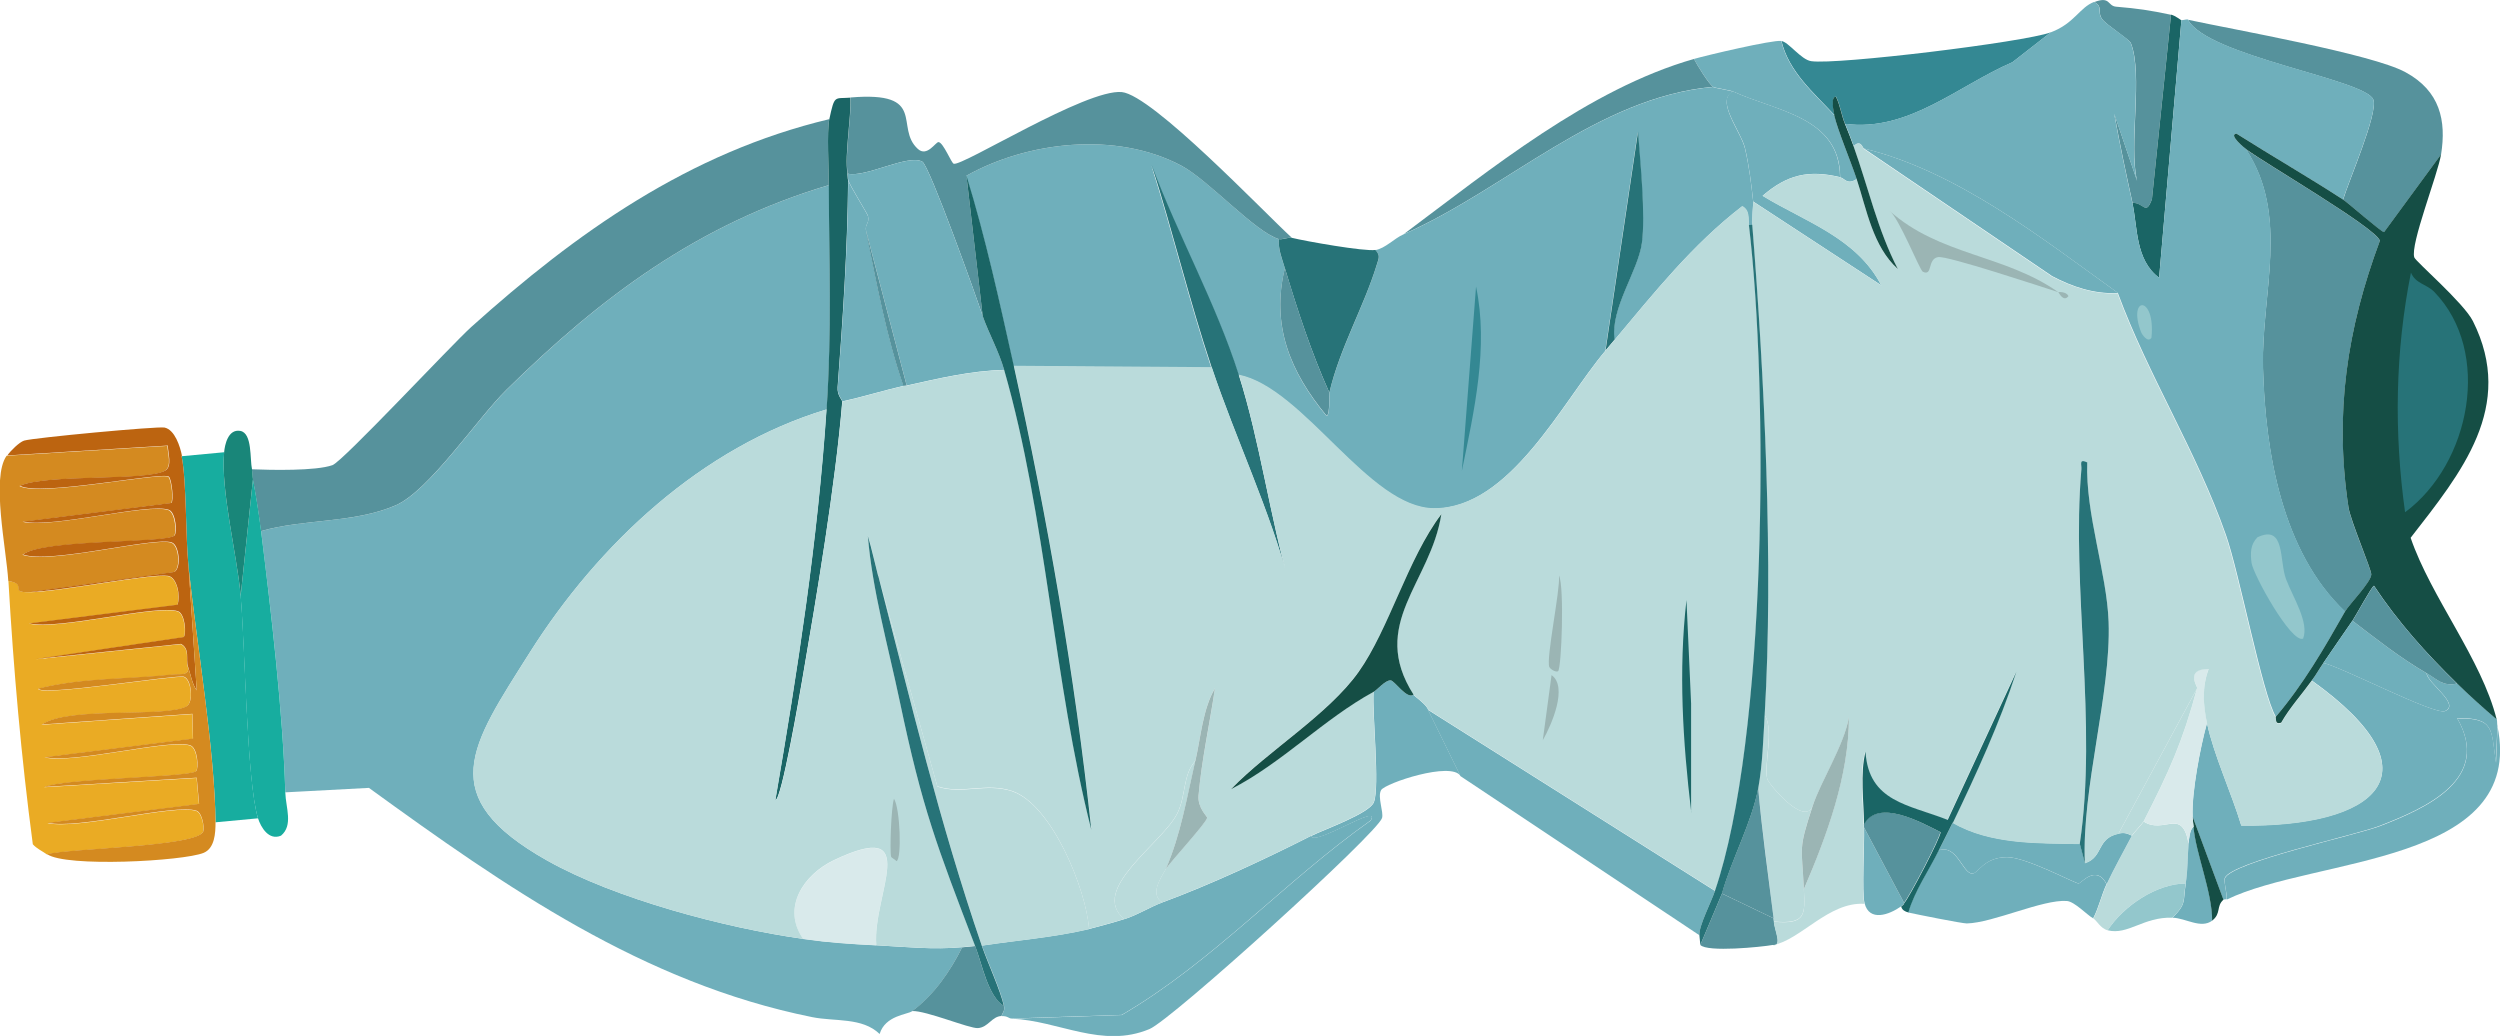 <?xml version="1.0" encoding="UTF-8"?>
<svg id="Ebene_2" data-name="Ebene 2" xmlns="http://www.w3.org/2000/svg" viewBox="0 0 156.94 65.03">
  <g id="Ebene_16" data-name="Ebene 16">
    <g id="muell2">
      <g>
        <path d="M138.55,45.4c.41,1.96,1.56,4.44,2.15,6.42,8.41.09,12.64-3.22,4.43-9.1.25-.35.48-.75.73-1.1,1.11.23,6.98,3.29,7.63,3.02,1-.42-1.13-1.77-1.15-2.38.71.41,1,.84,1.92.65.79.77,1.64,1.54,2.48,2.25.03.13.01.28.04.41l-.1,2.29c-.31-2.07-.06-2.81-2.43-2.78,2.18,3.8-1.93,5.63-4.86,6.76-1.55.6-9.33,2.27-9.73,3.28-.08.21.16,1,.12,1.33l-.21.02-1.93-5.2c-.07-1.51.48-4.36.9-5.88Z" fill="#6fafbb"/>
        <path d="M137.35,1.24c2.87.62,11.56,2.15,13.65,3.29,2.18,1.18,2.58,3.04,2.24,5.17l-3.58,4.88c-.16.02-2.21-1.81-2.57-2.04.32-1.1,2.21-5.43,1.9-6.28-.47-1.28-10.48-2.74-11.64-5.03Z" fill="#56929c"/>
        <path d="M89.64,44.56l18.02,11.37c-.23.67-1.02,2.22-.98,2.78l-15-9.99-2.04-4.16Z" fill="#6fafbb"/>
        <path d="M111.82,2.57c.46.06,1.24,1.18,1.88,1.27,1.6.24,13.37-1.19,15.04-1.81l-2.41,1.88c-3.44,1.49-6.54,4.39-10.5,3.87-.23-.56-.3-1.16-.57-1.71-.35-.03-.14.98-.1,1.15-1.3-1.4-2.86-2.71-3.33-4.66Z" fill="#348893"/>
        <path d="M156.78,45.58c1.79,8.73-11.49,8.21-16.99,10.89.04-.33-.21-1.12-.12-1.33.4-1.01,8.18-2.69,9.73-3.28,2.93-1.13,7.03-2.96,4.86-6.76,2.37-.04,2.12.7,2.43,2.78l.1-2.29Z" fill="#6fafbb"/>
        <path d="M121.7,53.38c1.15-.39,1.49,1.44,2.1,1.46.38.01.71-1.02,2.18-1.03,1.2-.01,4.25,1.64,4.5,1.65.17,0,1.1-1.22,1.76.04-.32.68-.49,1.48-.84,2.15-.37-.2-1.16-1.05-1.65-1.09-1.51-.11-4.63,1.37-6.28,1.41-.31,0-3.16-.57-3.69-.69.41-1.39,1.28-2.61,1.91-3.9Z" fill="#6fafbb"/>
        <path d="M136.29.92l-1.2,11.59c-.4,1.05-.47.23-1.22.22-.41-1.86-.8-3.71-1.14-5.58l1.43,4.21c-.54-2.24.39-6.68-.39-8.65-.1-.24-1.5-1.11-1.79-1.49-.35-.45.07-.8-.51-1.09,1.02-.39.82.24,1.37.29,1.41.12,2.08.22,3.46.51Z" fill="#56929c"/>
        <path d="M111.82,2.57c.47,1.95,2.02,3.25,3.33,4.66.21.96,1.04,2.9,1.41,4.01-.6.39-.73-.03-1.04-.11-.01-3.8-4.05-4.15-6.71-5.38-.18-.09-1.16-.22-1.27-.3-.26-.17-1.02-1.39-1.2-1.75.84-.24,4.91-1.2,5.48-1.13Z" fill="#6fafbb"/>
        <path d="M106.34,3.7c.18.36.94,1.59,1.2,1.75-7.29.67-12.94,6.39-19.42,9.25,5.44-4.06,11.59-9.1,18.22-11Z" fill="#56929c"/>
        <path d="M132.25,55.51c.43-.92,1.09-2.12,1.58-3.04.07-.13.68-.77.74-.9,1.28.84,2.41-.93,2.82,1.39-.07.85-.04,1.64-.18,2.5-1.83.02-3.9,1.4-4.9,2.94-.45-.11-.7-.64-.9-.74.35-.67.52-1.47.84-2.15Z" fill="#badbdb"/>
        <path d="M133.87,12.73c.75,0,.82.83,1.22-.22l1.2-11.59c.27.06.62.35.65.35l-1.4,16.17c-1.51-1.13-1.34-3.18-1.68-4.71Z" fill="#1a6565"/>
        <path d="M108.09,56.09l3.25,1.56c0,.07.01.14.02.21.07.61.54,1.54-.07,1.46-.72.13-4.12.47-4.55,0l1.36-3.23Z" fill="#56929c"/>
        <path d="M117.02,51.95l2.51,4.73s.04.06-.19.22c-.75.53-1.99.98-2.29-.2-.17-.67,0-3.75-.03-4.76Z" fill="#6fafbb"/>
        <path d="M137.21,55.46c.14-.86.11-1.65.18-2.5.02-.28.07-.91.32-1.06.13,1.65,1.17,4.08,1.17,5.89-.72.54-1.67-.16-2.5-.18.91-.89.65-1.05.84-2.15Z" fill="#6fafbb"/>
        <path d="M137.21,55.46c-.19,1.1.08,1.26-.84,2.15-1.82-.06-2.78,1.11-4.06.79,1.01-1.54,3.07-2.92,4.9-2.94Z" fill="#93c7cc"/>
        <path d="M137.65,51.28l1.93,5.2c-.47.41-.13.87-.71,1.31,0-1.81-1.04-4.24-1.17-5.89-.02-.2-.05-.41-.06-.62Z" fill="#154e45"/>
        <path d="M108.8,5.74c2.66,1.23,6.69,1.58,6.71,5.38-1.96-.47-3.32-.16-4.86,1.17,2.68,1.63,5.9,2.63,7.45,5.62l-8.04-5.26c-.12-1.11-.26-2.27-.52-3.37-.24-1.03-1.9-3.03-.74-3.55Z" fill="#6fafbb"/>
        <path d="M132.95,18.4c-1.5.06-2.85-.39-4.13-1.07l-11.81-8.01c5.84,1.43,11.14,5.61,15.95,9.07Z" fill="#6fafbb"/>
        <path d="M110.37,49.46c.28-1.49.31-3.08.4-4.59.62.92-.06,3.19.17,4.02.08.31,2.33,3.03,2.85,1.7-.92,2.82-.68,2.44-.55,5.22.07,1.56.16,2.23-1.88,2.04,0-.07-.01-.14-.02-.21-.33-2.71-.72-5.45-.97-8.19Z" fill="#badbdb"/>
        <path d="M122.58,51.64c2.37,1.37,5.34,1.28,7.99,1.33l.32,1.21c1.17-.38.71-1.55,2.1-1.85.36-.08.53-.02.84.13-.49.93-1.15,2.12-1.58,3.04-.67-1.27-1.6-.04-1.76-.04-.25-.01-3.3-1.66-4.5-1.65-1.47.01-1.8,1.04-2.18,1.03-.61-.02-.95-1.85-2.1-1.46.28-.57.6-1.17.87-1.74Z" fill="#6fafbb"/>
        <path d="M137.93,43.18c.02-.09-.8-1.2.72-1.2-.43,1.15-.33,2.28-.1,3.42-.42,1.51-.97,4.37-.9,5.88,0,.2.04.41.06.62-.24.15-.29.79-.32,1.06-.41-2.33-1.53-.55-2.82-1.39,1.61-3.16,2.42-4.92,3.36-8.38Z" fill="#d9eaeb"/>
        <path d="M119.53,56.68l-2.51-4.73c0-.07-.02-.14-.02-.21.89-1.62,3.54-.15,4.8.49.06.24-2,4.18-2.28,4.45Z" fill="#56929c"/>
        <g>
          <path d="M111.36,57.86c2.04.2,1.95-.48,1.88-2.04,1.44-3.4,2.82-7.11,2.83-10.81-.3,1.8-1.77,4.06-2.28,5.59-.52,1.32-2.77-1.4-2.85-1.7-.22-.83.45-3.1-.17-4.02.56-9.44-.02-21.28-.78-30.76-.04-.48.09-1.31.07-1.46l8.04,5.26c-1.56-2.99-4.78-3.99-7.45-5.62,1.54-1.34,2.9-1.64,4.86-1.17.31.08.44.5,1.04.11.64,1.91,1.02,4.25,2.59,5.66-1.27-2.45-1.87-5.13-2.78-7.71.43-.47.6.14.63.15l11.81,8.01c1.28.67,2.64,1.13,4.13,1.07,1.93,5.22,4.95,9.93,6.79,15.2.83,2.38,2.29,10.04,3.13,11.4.07.11-.08.51.35.38.55-.96,1.28-1.78,1.93-2.66,8.21,5.88,3.98,9.2-4.43,9.1-.59-1.98-1.74-4.46-2.15-6.42-.24-1.14-.33-2.28.1-3.42-1.51,0-.69,1.11-.72,1.2l-4.95,9.15c-1.39.3-.93,1.47-2.1,1.85-.21-4.71,1.65-10.63,1.49-15.14-.11-3.09-1.47-6.78-1.34-10.01-.55-.26-.35.15-.37.45-.64,7.35,1.02,16.02-.1,23.49-2.64-.04-5.61.04-7.99-1.33,1.46-3.05,2.93-6.25,3.98-9.47l-4.31,9.3c-2.41-.96-4.97-1.13-5.16-4.28-.36,1.37-.11,3.13-.09,4.56,0,.07.02.14.02.21.02,1.01-.14,4.09.03,4.76-2.24-.14-4,2.27-5.76,2.6.61.09.14-.84.07-1.46Z" fill="#badbdb"/>
          <g>
            <path d="M122.58,51.64c-.27.57-.59,1.17-.87,1.74-.63,1.29-1.5,2.51-1.91,3.9-.2-.05-.4-.15-.45-.37.23-.16.18-.21.19-.22.28-.27,2.34-4.21,2.28-4.45-1.26-.64-3.92-2.11-4.8-.49-.02-1.43-.26-3.2.09-4.56.19,3.16,2.74,3.32,5.16,4.28l4.31-9.3c-1.05,3.23-2.52,6.42-3.98,9.47Z" fill="#1a6565"/>
            <path d="M130.56,52.97c1.12-7.48-.54-16.15.1-23.49.03-.3-.18-.71.37-.45-.12,3.24,1.23,6.93,1.34,10.01.16,4.51-1.7,10.43-1.49,15.14l-.32-1.21Z" fill="#277378"/>
            <path d="M137.93,43.18c-.94,3.46-1.75,5.22-3.36,8.38-.06.12-.68.77-.74.9-.31-.15-.48-.21-.84-.13l4.95-9.15Z" fill="#badbdb"/>
            <path d="M113.79,50.6c.5-1.54,1.97-3.8,2.28-5.59,0,3.7-1.38,7.42-2.83,10.81-.13-2.78-.37-2.4.55-5.22Z" fill="#9bb5b4"/>
            <path d="M129.21,18.34c-1.07-.34-6.99-2.31-7.55-2.2-.69.13-.31,1.22-.95.92-.2-.09-1.51-3.43-2.11-3.84,3.15,2.83,7.22,2.74,10.61,5.12Z" fill="#9bb5b4"/>
            <path d="M115.15,7.22c-.04-.17-.25-1.17.1-1.15.27.54.34,1.15.57,1.71.19.47.37.92.54,1.4.92,2.58,1.51,5.26,2.78,7.71-1.57-1.41-1.96-3.75-2.59-5.66-.37-1.11-1.19-3.05-1.41-4.01Z" fill="#154e45"/>
            <path d="M129.21,18.34s.5-.06.64.25c-.32.41-.61-.24-.64-.25Z" fill="#9bb5b4"/>
          </g>
        </g>
        <g>
          <path d="M60.67,11.03c3.82-2.14,9.39-2.81,13.49-.63,1.72.91,4.6,4.14,6.12,4.61-.04.67.19,1.22.38,1.83-.88,3.6.34,6.53,2.62,9.28.23-.07.16-1.39.17-1.46.67-2.84,2.16-5.36,2.98-8.04.12-.4.25-.56-.09-.92.63-.11,1.19-.74,1.77-.99,6.48-2.86,12.13-8.58,19.42-9.25.11.07,1.09.21,1.27.3-1.15.52.5,2.52.74,3.55.26,1.1.4,2.25.52,3.37.01.14-.11.97-.07,1.46l-.21.02c-.05-.44.06-.93-.42-1.2-3.1,2.38-5.52,5.42-8.02,8.4-.29-1.95,1.48-4.36,1.71-6.06s-.1-5.13-.24-7.01l-2.04,13.74c-2.69,3.18-5.97,9.9-10.77,9.9-4.09,0-8.18-7.56-12.26-8.38-1.43-4.49-3.81-8.73-5.46-13.15,1.33,4.18,2.37,8.53,3.76,12.69l-12.42-.09c-.88-4.01-1.75-8.01-2.97-11.93Z" fill="#6fafbb"/>
          <path d="M101.35,21.33c-.19.22-.37.45-.56.67l2.04-13.74c.14,1.88.48,5.25.24,7.01s-2,4.11-1.71,6.06Z" fill="#277378"/>
          <path d="M91.77,29.56l.89-11.57c.8,3.81-.12,7.81-.89,11.57Z" fill="#348893"/>
        </g>
        <path d="M141.01,9.38c1.15.86,8.16,4.94,8.39,5.74-2.06,5.53-2.86,10.83-1.97,16.74.13.87,1.43,3.87,1.43,4.21,0,.47-1.4,1.89-1.65,2.33-3.97-3.75-5.02-10.08-5.15-15.35-.11-4.58,1.68-9.49-1.06-13.66Z" fill="#56929c"/>
        <g>
          <path d="M128.74,2.03c1.49-.56,1.8-1.56,2.72-1.91.58.29.16.64.51,1.09.3.38,1.7,1.24,1.79,1.49.78,1.97-.15,6.42.39,8.65l-1.43-4.21c.34,1.88.73,3.73,1.14,5.58.34,1.53.17,3.58,1.68,4.71l1.4-16.17c.11.02.3-.06.41-.04,1.16,2.28,11.17,3.75,11.64,5.03.31.85-1.59,5.18-1.9,6.28-2.2-1.42-4.48-2.74-6.69-4.14-.56.05.56.94.61.98,2.74,4.17.95,9.08,1.06,13.66.13,5.28,1.18,11.6,5.15,15.35-1.31,2.31-2.62,4.58-4.35,6.61-.83-1.36-2.29-9.02-3.13-11.4-1.84-5.26-4.86-9.98-6.79-15.2-4.81-3.46-10.1-7.64-15.95-9.07-.04,0-.2-.61-.63-.15-.17-.47-.35-.93-.54-1.4,3.96.52,7.06-2.38,10.5-3.87l2.41-1.88Z" fill="#6fafbb"/>
          <path d="M141.34,35.32c-.07-.6-.08-1.12.37-1.59,1.77-.84,1.36,1.47,1.8,2.63s1.46,2.71,1.07,3.73c-.73.33-3.14-4.02-3.24-4.77Z" fill="#93c7cc"/>
          <path d="M134.41,20.85c-.88-2.28.92-2.34.65.35-.23.36-.61-.23-.65-.35Z" fill="#93c7cc"/>
        </g>
        <g>
          <path d="M142.86,45c1.73-2.03,3.04-4.3,4.35-6.61.25-.44,1.64-1.85,1.65-2.33,0-.34-1.29-3.34-1.43-4.21-.9-5.9-.09-11.21,1.97-16.74-.24-.8-7.25-4.88-8.39-5.74-.05-.03-1.17-.93-.61-.98,2.21,1.4,4.5,2.72,6.69,4.14.35.23,2.41,2.05,2.57,2.04l3.58-4.88c-.2,1.26-1.95,5.66-1.68,6.47.09.26,3.11,2.86,3.68,4,2.69,5.37-.73,9.51-3.91,13.6,1.28,3.74,4.46,7.62,5.4,11.4-.85-.72-1.69-1.48-2.48-2.25-1.95-1.9-3.71-3.86-5.22-6.14-.13.01-1.17,1.94-1.35,2.19-.62.88-1.21,1.77-1.82,2.65-.25.35-.47.76-.73,1.1-.64.89-1.38,1.7-1.93,2.66-.43.13-.28-.27-.35-.38Z" fill="#154e45"/>
          <path d="M150.98,32.15c-.7-5.02-.62-10.07.37-15.04.28.7.98.72,1.46,1.21,3.66,3.77,2.27,10.8-1.82,13.83Z" fill="#277378"/>
        </g>
        <path d="M147.68,38.97c1.51,1.16,3,2.33,4.65,3.29.02.61,2.15,1.95,1.15,2.38-.65.27-6.52-2.79-7.63-3.02.61-.88,1.2-1.77,1.82-2.65Z" fill="#6fafbb"/>
        <path d="M154.25,42.91c-.92.19-1.21-.24-1.92-.65-1.65-.96-3.14-2.13-4.65-3.29.18-.26,1.22-2.18,1.35-2.19,1.51,2.27,3.28,4.24,5.22,6.14Z" fill="#56929c"/>
        <path d="M110.37,49.46c.24,2.74.63,5.47.97,8.19l-3.25-1.56c.6-2.14,1.88-4.45,2.28-6.63Z" fill="#56929c"/>
      </g>
      <g>
        <path d="M16.39,33.34c2.71-.78,5.8-.48,8.44-1.61,2.12-.91,5.12-5.44,6.98-7.27,5.96-5.86,12.06-10.41,20.23-12.84,0,4.93.19,9.05-.14,14.08-7.85,2.37-14.33,8.44-18.65,15.28-3.71,5.88-6.03,9.02,1.1,13.04,4.28,2.41,11.21,4.24,16.08,4.92,1.7.24,2.89.31,4.59.4,1.81.1,3.56.29,5.39.12-.74,1.48-1.78,3.03-3.15,4.02-.29.21-1.69.26-2.04,1.43-1.09-1.06-2.82-.77-4.24-1.06-10.61-2.14-19.23-8.16-27.82-14.39l-5.25.28c-.15-5.06-.89-11.33-1.52-16.41Z" fill="#6fafbb"/>
        <path d="M15.82,29.46c1.21.05,4.01.11,5.05-.26.65-.23,7.44-7.52,8.71-8.67,6.6-5.93,13.67-10.95,22.48-13.05-.16.74-.03,3.18-.03,4.14-8.16,2.43-14.27,6.98-20.23,12.84-1.86,1.83-4.86,6.36-6.98,7.27-2.64,1.13-5.72.83-8.44,1.61-.14-1.13-.3-2.15-.51-3.26-.04-.2-.01-.42-.06-.62Z" fill="#56929c"/>
        <path d="M61.63,59.36c2.22-.34,4.55-.52,6.73-1.04.42-.1,1.69-.45,2.22-.62.82-.25,1.58-.75,2.39-1.05,3.04-1.12,6.44-2.71,9.34-4.18.15.71,4.43-2.14,3.74-.97-5.41,3.82-9.89,8.86-15.63,12.21l-6.91.23c-.2,0-.24-.17-.63-.15.06-.26.21-.3.15-.63-.18-.93-1.02-2.75-1.39-3.8Z" fill="#6fafbb"/>
        <path d="M53.39,6.12c4.89-.41,2.74,1.88,4.23,3.23.58.53,1.12-.45,1.3-.43.3.03.8,1.31.95,1.36.55.17,8.32-4.71,10.55-4.5,1.93.19,8.91,7.53,10.68,9.15-.21-.05-.63.13-.82.08-1.52-.47-4.4-3.69-6.12-4.61-4.11-2.18-9.67-1.51-13.49.63l1.02,8.8c-.39-1.16-3.34-9.43-3.79-9.68-.89-.5-3.59,1.03-4.69.75-.19-1.26.24-3.41.18-4.78Z" fill="#56929c"/>
        <path d="M11.84,35.63c-.2-1.91-.12-5.44-.44-6.99l2.67-.25c-.22,2.42.81,6.42,1.04,9.01.28,3.04.38,11.67,1.09,13.97l-2.67.25c-.04-4.46-1.19-11.3-1.69-15.98Z" fill="#17ad9f"/>
        <path d="M82.31,52.48c.8-.4,3.67-1.41,3.94-2.12.38-.97-.11-5.56-.02-6.93.23-.12.73-.74,1.07-.72.24.01,1.02,1.21,1.43.9.08.12.85.64.92.95l2.04,4.16c-.56-.95-4.75.45-4.99.88s.17,1.37.06,1.75c-.28.95-13.19,12.66-14.6,13.25-2.99,1.25-5.69-.53-8.65-.65l6.91-.23c5.74-3.35,10.22-8.39,15.63-12.21.69-1.17-3.58,1.68-3.74.97Z" fill="#6fafbb"/>
        <g>
          <path d="M.54,36.47c1.27.22-.02.72,1.31.71,1.91-.02,7.58-1.18,8.7-1.01.56.08.79,1.29.58,1.81l-9.31,1.17c1.87.44,8.02-1.21,9.34-.76.45.15.54,1.47.36,1.62l-9.29,1.38,9.12-.95c.59.32.29.95.44,1.41.15.6-.51.45-.89.5-2.81.32-5.72.19-8.5.89.05.52,8.7-.89,9.14-.74.48.16.61,1.6.17,1.85-1.34.75-7.35-.03-9.1,1.15l9.46-.67.04,1.55-9.31,1.17c1.84.43,7.84-1.18,9.14-.74.45.15.54,1.47.36,1.62-.44.38-8.31.44-9.53.99l9.57-.58.15,1.64-9.51,1.19c1.88.44,8.01-1.21,9.34-.76.37.12.52,1.07.43,1.3-.34.96-8.54,1.06-9.8,1.43-.29-.21-.64-.36-.89-.64-.73-5.5-1.21-10.97-1.53-16.51Z" fill="#eaab24"/>
          <path d="M.43,28.61l10.08-.62c0,.43.31,1.3-.17,1.57-1.2.67-7.39.18-9.12.95,1.21.71,9.06-.92,9.36-.56.19.22.32,1.5.15,1.64l-9.31,1.17c1.84.43,7.84-1.18,9.14-.74.45.15.54,1.47.36,1.62-.57.49-8.25.21-9.51,1.19,1.75.61,8.26-1.13,9.34-.76.48.16.61,1.6.17,1.85l-9.09,1.26c-1.33.01-.04-.48-1.31-.71-.12-2-1.08-6.48-.11-7.85Z" fill="#d48a20"/>
          <path d="M11.4,28.63c.32,1.56.24,5.08.44,6.99l.51,7.71c-.28-.36-.39-1.01-.55-1.5-.15-.45.15-1.09-.44-1.41l-9.12.95,9.29-1.38c.18-.15.1-1.47-.36-1.62-1.32-.45-7.47,1.2-9.34.76l9.31-1.17c.21-.52-.02-1.72-.58-1.81-1.12-.17-6.79.99-8.7,1.01l9.09-1.26c.44-.25.31-1.69-.17-1.85-1.09-.37-7.6,1.37-9.34.76,1.26-.99,8.94-.7,9.51-1.19.18-.15.1-1.47-.36-1.62-1.3-.44-7.3,1.18-9.14.74l9.31-1.17c.16-.14.03-1.42-.15-1.64-.3-.36-8.15,1.27-9.36.56,1.73-.76,7.92-.28,9.12-.95.47-.26.16-1.14.17-1.57l-10.08.62c.21-.3.75-.83,1.05-.93.58-.18,8.39-.91,8.82-.82.65.14.98,1.2,1.09,1.76Z" fill="#bc6410"/>
          <path d="M11.8,41.84c.17.5.27,1.14.55,1.5l-.51-7.71c.5,4.68,1.65,11.52,1.69,15.98,0,.7-.05,1.64-.75,1.93-1.27.52-8.65.92-9.82.08,1.26-.37,9.46-.46,9.8-1.43.08-.24-.06-1.18-.43-1.3-1.34-.45-7.46,1.2-9.34.76l9.51-1.19-.15-1.64-9.57.58c1.22-.55,9.09-.61,9.53-.99.18-.15.1-1.47-.36-1.62-1.3-.44-7.3,1.18-9.14.74l9.31-1.17-.04-1.55-9.46.67c1.75-1.18,7.76-.4,9.1-1.15.44-.25.31-1.69-.17-1.85-.44-.15-9.09,1.27-9.14.74,2.79-.7,5.69-.58,8.5-.89.37-.04,1.03.11.89-.5Z" fill="#d48a20"/>
        </g>
        <path d="M15.11,37.39l.77-7.31c.21,1.12.37,2.13.51,3.26.63,5.08,1.37,11.35,1.52,16.41.03.96.51,2.06-.27,2.71-.76.32-1.26-.51-1.45-1.11-.71-2.3-.81-10.93-1.09-13.97Z" fill="#17ad9f"/>
        <path d="M80.28,15.01c.19.06.61-.13.82-.08.84.21,4.57.87,5.24.76.33.36.21.52.09.92-.82,2.68-2.31,5.19-2.98,8.04-1.13-2.52-2-5.17-2.79-7.81-.18-.61-.42-1.16-.38-1.83Z" fill="#277378"/>
        <path d="M51.89,25.71c.33-5.03.15-9.16.14-14.08,0-.96-.13-3.4.03-4.14.34-1.57.31-1.28,1.32-1.36.06,1.36-.37,3.52-.18,4.78.02.13,0,.28.04.41-.04,4.34-.33,8.66-.66,12.99-.04.5.3.82.29.9-.42,5.16-1.59,12.13-2.52,17.51-.12.68-1.3,7.59-1.68,7.5,1.39-8.11,2.66-16.28,3.21-24.51Z" fill="#1a6565"/>
        <path d="M60.4,59.47l.82-.08c.43,1.13.79,3.14,1.8,3.76.07.34-.08.38-.15.63-.62.03-.82.71-1.48.76-.52.04-3.27-1.11-4.13-1.07,1.36-.99,2.41-2.53,3.15-4.02Z" fill="#56929c"/>
        <path d="M14.07,28.39c.04-.45.24-1.47,1.01-1.34s.6,1.78.74,2.41c.04.2.02.42.06.62l-.77,7.31c-.24-2.59-1.26-6.59-1.04-9.01Z" fill="#198679"/>
        <path d="M55.01,59.35c-1.7-.09-2.89-.16-4.59-.4-1.37-1.95.03-4.03,1.92-4.94,5.65-2.69,2.4,2.16,2.67,5.34Z" fill="#d9eaeb"/>
        <path d="M77.76,23.52c1.34,4.2,1.95,8.89,3.18,13.15-1.23-4.67-3.36-9.07-4.88-13.62-1.39-4.16-2.43-8.51-3.76-12.69,1.65,4.42,4.03,8.66,5.46,13.15Z" fill="#277378"/>
        <path d="M80.66,16.83c.8,2.64,1.66,5.3,2.79,7.81-.02.07.05,1.4-.17,1.46-2.28-2.75-3.5-5.67-2.62-9.28Z" fill="#56929c"/>
        <path d="M55.14,36.17l3.71,13.21c1.54.52,3.04-.25,4.68.29,2.5.83,4.67,6.18,4.84,8.66-2.18.52-4.51.7-6.73,1.04-2.66-7.73-4.46-15.3-6.49-23.19Z" fill="#badbdb"/>
        <path d="M75.04,47.77c-.54,2.34-.9,4.56-1.85,6.79-.43.73-.97,1.6-.22,2.09-.81.3-1.57.79-2.39,1.05-2.24-1.84,2.37-4.74,3.32-6.62.57-1.12.34-2.45,1.14-3.31Z" fill="#badbdb"/>
        <path d="M53.21,10.9c1.1.28,3.8-1.25,4.69-.75.45.26,3.4,8.52,3.79,9.68.37,1.1,1,2.17,1.35,3.39-2.1.05-4.09.53-6.12.98l-2.55-9.7c-.09-.46.22-.44.12-.94-.03-.15-1.17-1.95-1.24-2.26-.03-.13-.02-.28-.04-.41Z" fill="#6fafbb"/>
        <path d="M53.25,11.31c.07.32,1.21,2.11,1.24,2.26.1.5-.21.48-.12.94.67,3.26,1.26,6.56,2.35,9.71-1.28.3-2.55.69-3.84.98,0-.09-.33-.4-.29-.9.33-4.33.62-8.65.66-12.99Z" fill="#6fafbb"/>
        <path d="M54.37,14.51l2.55,9.7c-.07.01-.14,0-.21.02-1.09-3.16-1.68-6.45-2.35-9.71Z" fill="#56929c"/>
        <g>
          <path d="M51.89,25.71c-.55,8.23-1.82,16.4-3.21,24.51.38.09,1.57-6.82,1.68-7.5.92-5.38,2.09-12.35,2.52-17.51,1.29-.29,2.56-.68,3.84-.98.07-.02.14,0,.21-.02,2.03-.45,4.02-.93,6.12-.98,2.67,9.33,3.08,19.46,5.47,28.87-1.05-9.8-2.75-19.52-4.87-29.14l12.42.09c1.52,4.54,3.66,8.95,4.88,13.62-1.24-4.26-1.85-8.95-3.18-13.15,4.08.82,8.17,8.37,12.26,8.38,4.8,0,8.09-6.72,10.77-9.9.19-.22.37-.45.56-.67,2.49-2.97,4.92-6.01,8.02-8.4.49.27.37.76.42,1.2,1.23,10.38,1.15,32.18-2.13,41.79l-18.02-11.37c-.07-.31-.84-.83-.92-.95-2.84-4.44,1.09-7.03,1.74-11.33-2.1,2.79-3.24,7.16-5.19,9.9s-5.7,4.96-8.01,7.36c3.19-1.62,5.83-4.41,8.95-6.11-.09,1.37.4,5.96.02,6.93-.28.71-3.14,1.72-3.94,2.12-2.9,1.47-6.3,3.05-9.34,4.18-.75-.49-.21-1.36.22-2.09.27-.45,2.59-2.96,2.6-3.24,0-.07-.61-.6-.54-1.4.2-2.27.71-4.47,1.03-6.72-.77,1.31-.89,3.09-1.23,4.56-.8.87-.58,2.19-1.14,3.31-.95,1.88-5.56,4.78-3.32,6.62-.53.17-1.79.52-2.22.62-.17-2.48-2.34-7.83-4.84-8.66-1.64-.54-3.15.23-4.68-.29l-3.71-13.21c-.22-.84-.39-1.69-.65-2.53.28,3.41,1.28,6.95,2,10.37,1.42,6.76,2.3,9.04,4.74,15.39l-.82.08c-1.83.17-3.58-.02-5.39-.12-.26-3.18,2.98-8.03-2.67-5.34-1.89.9-3.29,2.99-1.92,4.94-4.87-.68-11.8-2.51-16.08-4.92-7.13-4.02-4.82-7.16-1.1-13.04,4.32-6.84,10.8-12.91,18.65-15.28Z" fill="#badbdb"/>
          <g>
            <g>
              <path d="M106.68,58.7c-.04-.57.76-2.11.98-2.78,3.27-9.61,3.36-31.4,2.13-41.79l.21-.02c.76,9.48,1.34,21.32.78,30.76-.09,1.51-.13,3.1-.4,4.59-.41,2.18-1.68,4.48-2.28,6.63l-1.36,3.23c-.02-.2-.04-.41-.06-.62Z" fill="#277378"/>
              <path d="M106.17,50.99c-.53-4.44-.81-8.87-.3-13.32l.29,6.49v6.83Z" fill="#1a6565"/>
              <path d="M97.26,41.88c-.21-.57.68-4.76.61-5.75.34.72.16,5.8-.06,6.01-.17.08-.51-.16-.54-.26Z" fill="#9bb5b4"/>
              <path d="M96.85,46.47l.55-4.09c1.04.73.01,3.11-.55,4.09Z" fill="#9bb5b4"/>
            </g>
            <g>
              <path d="M60.67,11.03c1.21,3.92,2.08,7.93,2.97,11.93,2.12,9.62,3.82,19.33,4.87,29.14-2.39-9.41-2.8-19.55-5.47-28.87-.35-1.22-.97-2.29-1.35-3.39l-1.02-8.8Z" fill="#1a6565"/>
              <path d="M55.14,36.17c2.04,7.9,3.84,15.47,6.49,23.19.36,1.05,1.2,2.87,1.39,3.8-1.01-.63-1.36-2.63-1.8-3.76-2.43-6.35-3.32-8.63-4.74-15.39-.72-3.42-1.72-6.95-2-10.37.25.83.43,1.69.65,2.53Z" fill="#277378"/>
              <path d="M88.73,43.61c-.41.31-1.19-.89-1.43-.9-.34-.02-.84.6-1.07.72-3.12,1.7-5.76,4.48-8.95,6.11,2.31-2.4,6.1-4.67,8.01-7.36s3.08-7.11,5.19-9.9c-.66,4.3-4.58,6.89-1.74,11.33Z" fill="#154e45"/>
              <path d="M75.04,47.77c.34-1.48.46-3.25,1.23-4.56-.33,2.24-.83,4.45-1.03,6.72-.07.79.55,1.32.54,1.4,0,.28-2.33,2.79-2.6,3.24.96-2.23,1.31-4.45,1.85-6.79Z" fill="#9bb5b4"/>
              <path d="M55.94,53.78c-.09-.36,0-3.06.18-3.64.39.61.5,3.77.16,3.92-.08-.1-.32-.21-.34-.28Z" fill="#9bb5b4"/>
            </g>
          </g>
        </g>
      </g>
    </g>
  </g>
</svg>